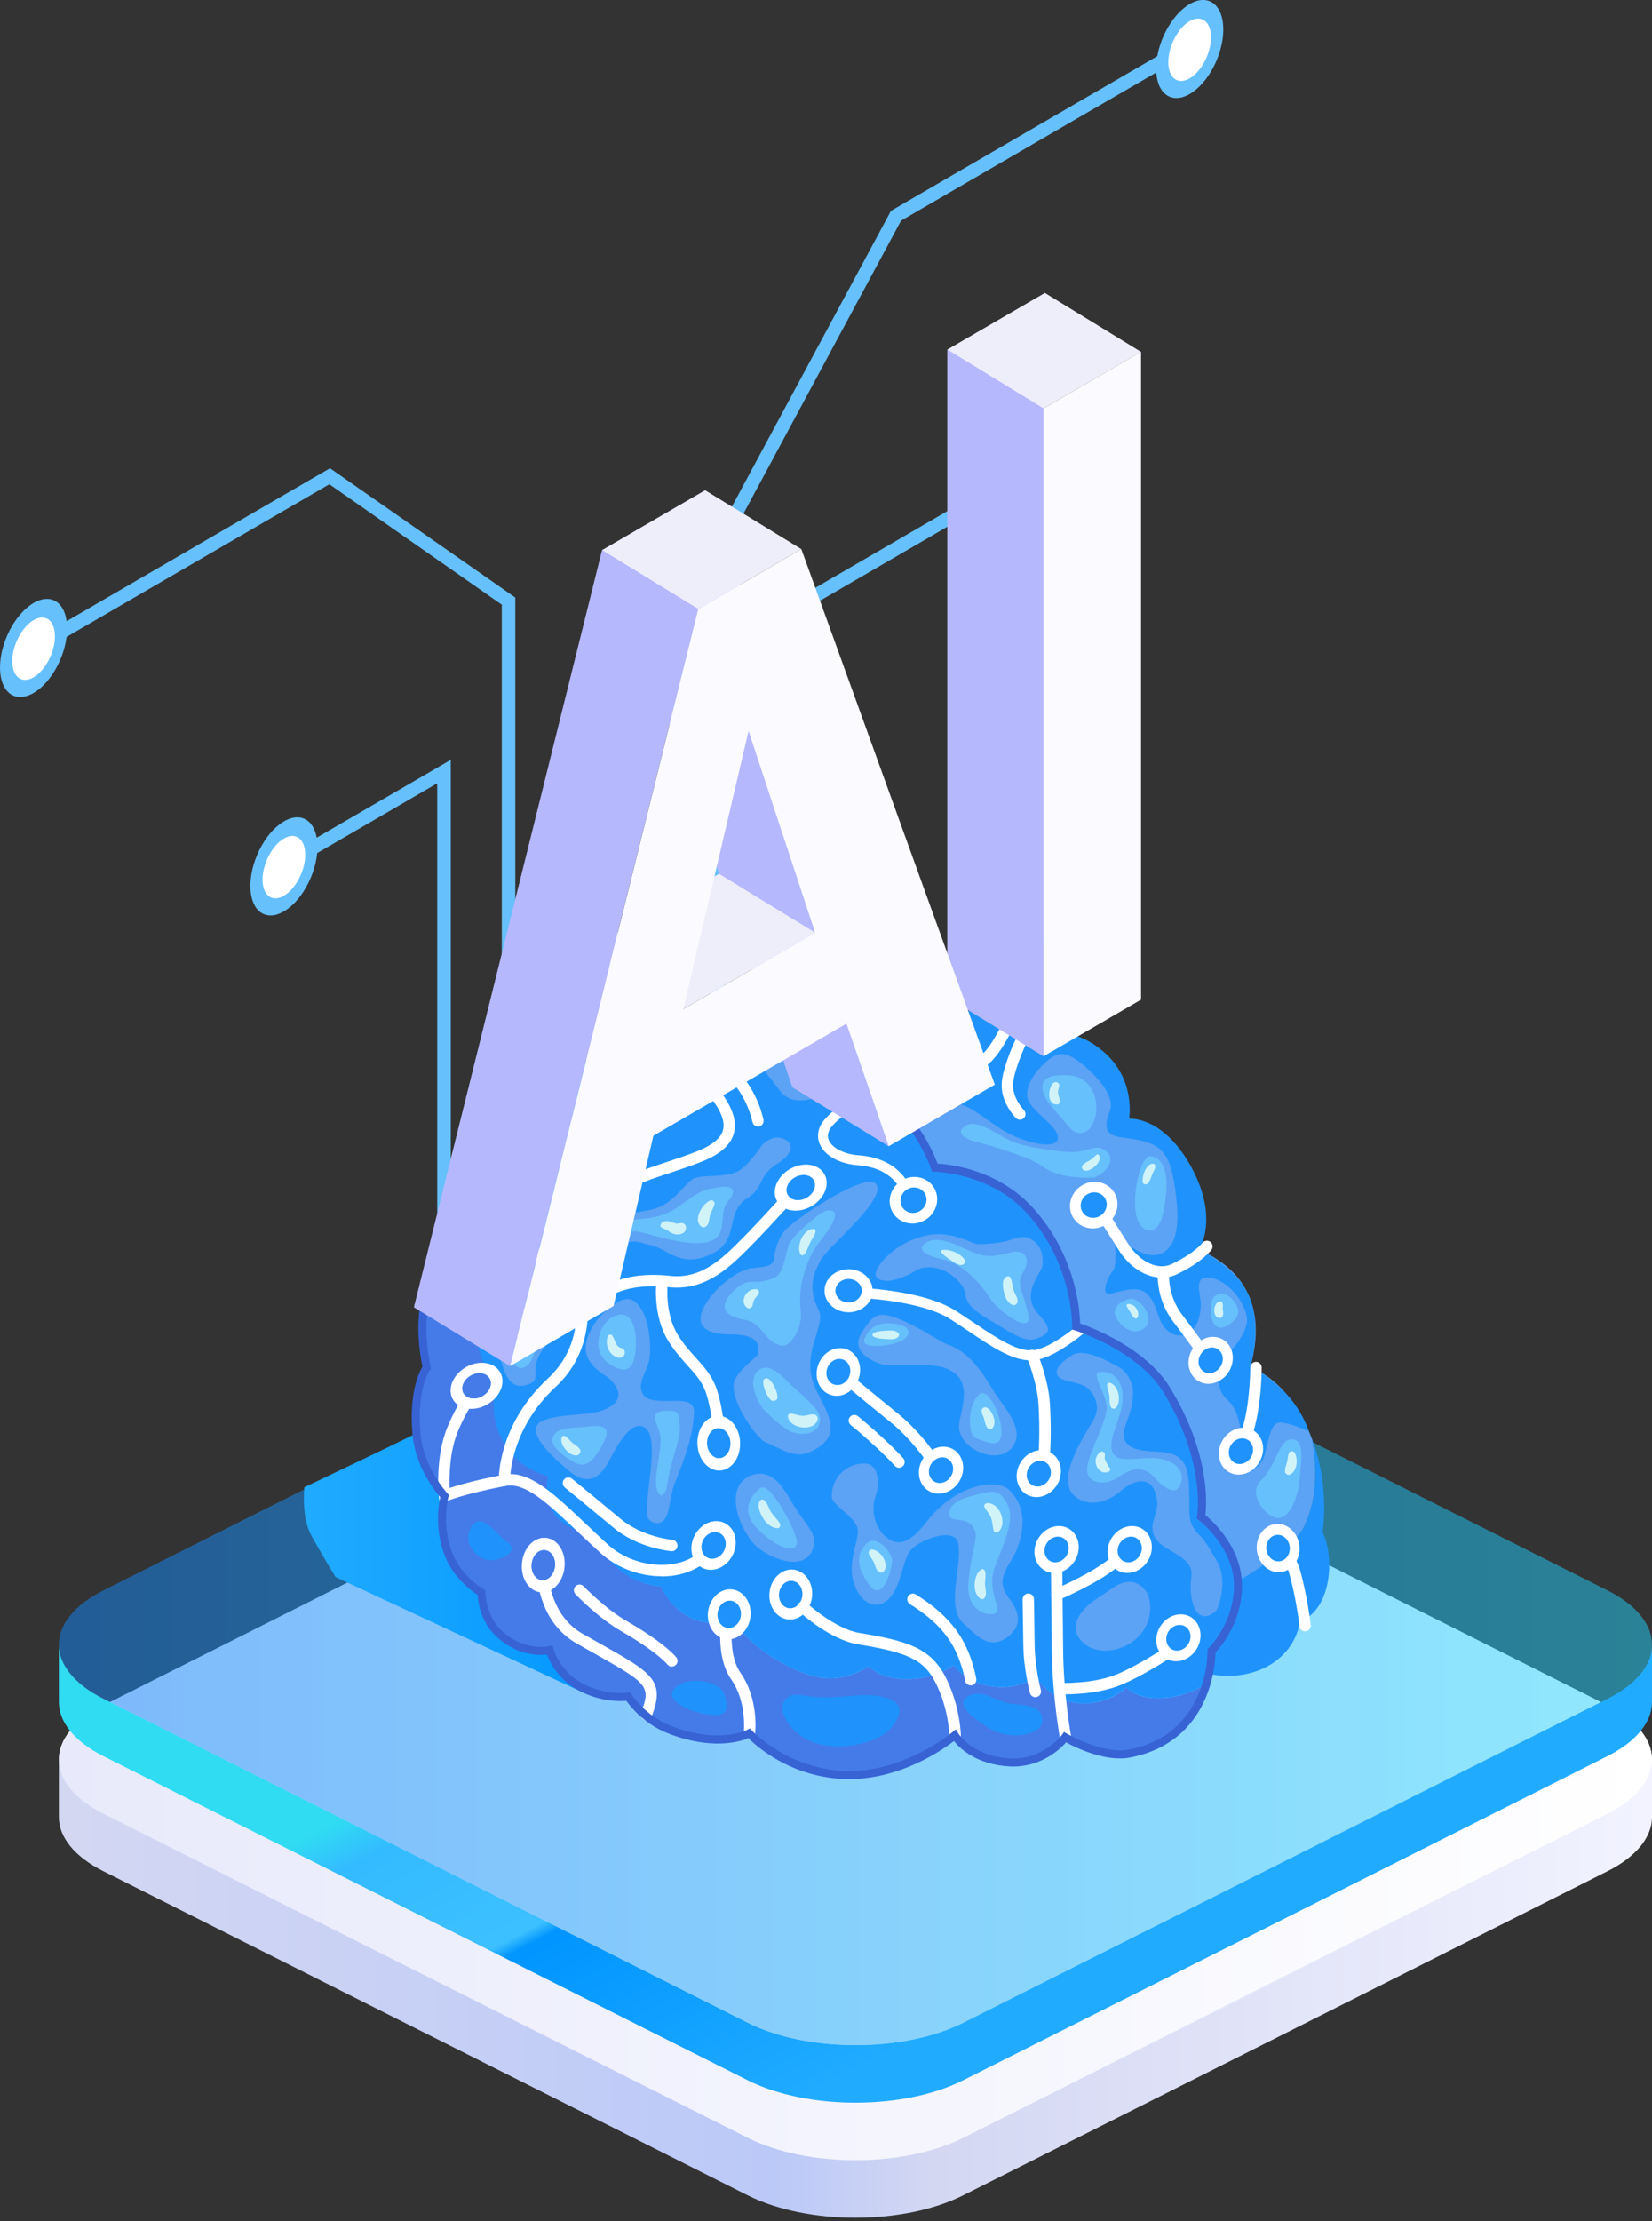 <svg width="128" height="172" viewBox="0 0 128 172" fill="none" xmlns="http://www.w3.org/2000/svg">
<rect x="0" y="0" width="128" height="172" fill="#333333" stroke="none"/>
<path d="M128 136.249C128 134.731 126.848 133.213 124.538 132.049L74.632 106.96C70.017 104.644 62.537 104.644 57.929 106.96L8.023 132.049C5.719 133.207 4.561 134.731 4.561 136.249V140.702C4.561 142.22 5.713 143.744 8.023 144.902L57.929 169.991C62.543 172.307 70.023 172.307 74.632 169.991L124.538 144.902C126.842 143.744 128 142.22 128 140.702V136.249Z" fill="url(#paint0_linear_2101_492)"/>
<path d="M124.544 140.45L74.638 165.538C70.023 167.855 62.543 167.855 57.935 165.538L8.023 140.45C3.409 138.134 3.409 134.371 8.023 132.055L57.929 106.967C62.543 104.65 70.023 104.65 74.632 106.967L124.538 132.055C129.152 134.371 129.152 138.134 124.538 140.45H124.544Z" fill="url(#paint1_linear_2101_492)"/>
<path d="M124.544 131.539L74.638 156.627C70.023 158.944 62.543 158.944 57.935 156.627L8.023 131.539C5.719 130.381 4.561 128.863 4.561 127.339V131.791C4.561 133.309 5.713 134.833 8.023 135.991L57.929 161.08C62.543 163.396 70.023 163.396 74.632 161.08L124.538 135.991C126.842 134.833 128 133.309 128 131.791V127.339C128 128.857 126.848 130.381 124.538 131.539H124.544Z" fill="url(#paint2_linear_2101_492)"/>
<path opacity="0.5" d="M124.544 131.539L74.638 156.627C70.023 158.944 62.544 158.944 57.935 156.627L8.023 131.539C3.409 129.223 3.409 125.46 8.023 123.144L57.929 98.056C62.544 95.739 70.023 95.739 74.632 98.056L124.538 123.144C129.152 125.46 129.152 129.223 124.538 131.539H124.544Z" fill="url(#paint3_linear_2101_492)"/>
<path d="M51.321 101.92L23.58 115.163C23.472 116.579 23.592 117.978 24.177 119.01C25.407 121.194 26.003 122.118 26.003 122.118L45.375 131.149L65.272 110.861L67.552 115.019V113.147L53.876 105.214C52.114 104.194 51.136 104.488 51.321 101.92Z" fill="url(#paint4_linear_2101_492)"/>
<path d="M61.2 97.588H62.245V47.267L86.828 32.997L86.308 32.085L61.2 46.661V97.588Z" fill="#66C0FB"/>
<path d="M33.877 102.916H34.928V58.836L22.099 66.276L22.625 67.189L33.877 60.654V102.916Z" fill="#66C0FB"/>
<path d="M38.88 106.144H39.925V46.27L25.568 36.256L3.236 49.217L3.761 50.129L25.52 37.498L38.88 46.823V106.144Z" fill="#66C0FB"/>
<path d="M55.04 102.064H56.084V42.598L69.814 17.09L91.735 4.368L91.209 3.456L69.032 16.328L55.04 42.328V102.064Z" fill="#66C0FB"/>
<path d="M24.075 67.974C24.939 65.934 24.709 63.883 23.562 63.392C22.416 62.902 20.786 64.158 19.922 66.198C19.059 68.238 19.288 70.29 20.435 70.78C21.582 71.271 23.212 70.014 24.075 67.974Z" fill="#66C0FB"/>
<path d="M20.344 68.107C20.344 69.331 21.085 69.895 21.998 69.361C22.911 68.827 23.651 67.411 23.651 66.186C23.651 64.962 22.911 64.398 21.998 64.932C21.085 65.46 20.344 66.883 20.344 68.107Z" fill="white"/>
<path d="M0 51.683C0 53.609 1.164 54.491 2.603 53.657C4.041 52.823 5.2 50.591 5.2 48.665C5.2 46.739 4.035 45.856 2.603 46.691C1.164 47.525 0 49.763 0 51.683Z" fill="#66C0FB"/>
<path d="M0.949 51.191C0.949 52.415 1.689 52.979 2.603 52.445C3.516 51.917 4.256 50.495 4.256 49.271C4.256 48.047 3.516 47.483 2.603 48.017C1.689 48.545 0.949 49.967 0.949 51.191Z" fill="white"/>
<path d="M82.697 34.809C82.697 36.736 83.861 37.618 85.293 36.784C86.732 35.95 87.896 33.717 87.896 31.791C87.896 29.865 86.732 28.983 85.293 29.817C83.855 30.651 82.697 32.883 82.697 34.809Z" fill="#66C0FB"/>
<path d="M83.646 34.317C83.646 35.541 84.386 36.106 85.299 35.572C86.213 35.044 86.953 33.621 86.953 32.397C86.953 31.173 86.213 30.609 85.299 31.143C84.386 31.671 83.646 33.093 83.646 34.317Z" fill="white"/>
<path d="M89.58 5.304C89.58 7.231 90.744 8.113 92.183 7.279C93.621 6.445 94.785 4.212 94.785 2.286C94.785 0.36 93.621 -0.522 92.183 0.312C90.744 1.146 89.58 3.378 89.58 5.304Z" fill="#66C0FB"/>
<path d="M90.523 4.812C90.523 6.037 91.263 6.601 92.177 6.067C93.09 5.539 93.83 4.116 93.83 2.892C93.83 1.668 93.09 1.104 92.177 1.638C91.263 2.166 90.523 3.588 90.523 4.812Z" fill="white"/>
<path d="M92.959 123.408C94.069 122.598 94.117 123.306 94.272 123.246C96.039 122.514 100.301 119.88 101.071 118.17C102.128 115.823 102.026 113.729 101.674 111.473C100.629 108.641 98.809 106.565 96.863 105.892C97.43 103.894 98.337 99.16 92.911 96.766C93.967 93.705 91.854 87.717 87.484 86.624C87.15 82.73 84.9 80.57 80.924 80.522C79.27 78.002 76.626 77.336 74.035 78.836C72.96 77.642 69.94 75.859 66.824 76.4C62.717 74.935 59.344 75.74 56.031 78.26C52.473 80.972 53.219 85.346 53.577 89.529C53.983 94.323 55.696 98.926 58.156 102.988C63.373 111.617 71.754 117.39 80.189 122.256C83.574 124.206 86.667 126.408 90.135 128.149C90.421 126.36 91.508 124.458 92.947 123.408H92.959Z" fill="#5CA2F5"/>
<path d="M100.725 125.574C103.238 124.578 103.399 120.474 102.48 118.662C102.802 116.015 102.444 113.543 101.68 111.467C102.032 113.723 102.134 115.817 101.077 118.164C100.301 119.874 96.045 122.508 94.278 123.24C94.123 123.306 94.069 122.598 92.965 123.402C91.526 124.452 90.439 126.354 90.153 128.143C90.965 128.551 91.794 128.941 92.654 129.295C95.782 130.561 100.068 129.295 100.731 125.568L100.725 125.574Z" fill="#1F93FB"/>
<path d="M57.248 79.832C57.248 79.832 60.245 77.048 63.182 76.886C66.119 76.724 66.615 76.964 66.567 78.356C66.519 79.748 67.57 80.306 67.994 79.274C68.418 78.242 68.191 76.886 69.928 77.366C71.665 77.846 74.28 78.956 73.88 79.832C73.486 80.708 72.507 80.012 71.438 80.564C70.477 81.062 69.48 82.154 71.659 84.176C72.513 84.968 74.578 85.424 75.42 85.971C76.733 86.823 77.629 87.609 78.876 88.101C80.924 88.905 82.231 88.749 81.933 87.873C81.634 86.997 80.106 86.138 79.682 85.214C79.258 84.29 80.219 83 80.763 82.49C81.61 81.692 82.231 81.188 83.515 82.142C84.798 83.096 86.481 84.818 85.986 86.061C85.115 88.233 86.661 87.975 88.046 88.245C89.789 88.587 90.6 89.145 90.989 91.653C91.377 94.161 91.406 96.207 90.147 96.981C88.887 97.756 87.019 96.177 86.547 95.607C86.07 95.037 86.732 97.732 86.243 98.374C85.753 99.016 85.198 100.414 86.147 100.156C87.096 99.898 88.201 99.58 88.84 100.156C89.83 101.05 89.55 102.388 90.583 103.132C91.609 103.876 93.036 103.132 93.036 101.008C93.036 100.096 92.385 98.68 93.896 98.968C95.406 99.256 96.928 101.422 96.564 102.646C96.2 103.87 95.323 104.578 94.69 105.376C94.057 106.18 94.373 107.813 95.09 108.389C95.8 108.965 96.278 110.345 96.2 112.523C96.122 114.701 97.627 113.759 97.943 112.793C98.26 111.833 98.379 110.141 99.173 110.147C99.967 110.147 101.423 110.855 101.423 110.855C101.423 110.855 100.928 109.241 99.597 107.867C98.021 106.234 96.863 105.898 96.863 105.898C96.863 105.898 97.758 103.03 96.863 100.588C95.967 98.146 92.911 96.772 92.911 96.772C92.911 96.772 94.493 94.353 92.296 90.357C90.105 86.367 87.484 86.63 87.484 86.63C87.484 86.63 88.046 83.546 85.431 81.374C82.816 79.202 80.972 80.33 80.972 80.33C80.972 80.33 80.363 78.98 77.987 78.224C75.611 77.468 74.035 78.848 74.035 78.848C74.035 78.848 73.354 77.534 70.62 76.537C68.716 75.841 66.824 76.412 66.824 76.412C66.824 76.412 62.346 74.269 57.612 76.94C54.371 78.764 53.768 81.152 53.768 81.152L57.236 79.844L57.248 79.832Z" fill="#1F93FB"/>
<path d="M39.489 93.861C39.65 93.999 39.662 94.335 39.489 94.473C37.937 95.715 36.791 97.342 36.623 99.376C36.522 100.624 36.815 101.59 37.328 102.472C37.31 102.496 37.292 102.52 37.274 102.544C36.88 103.228 36.964 104.068 37.173 104.794C37.394 105.562 37.859 106.396 38.474 107.075C38.391 107.351 38.313 107.627 38.283 107.921C38.14 109.229 38.361 110.555 39.023 111.707C39.871 113.177 41.083 113.873 42.468 114.305C42.187 115.373 42.462 116.651 43.124 117.438C43.697 118.116 44.736 118.662 45.691 118.644C46.055 119.34 46.521 120 47.046 120.606C48.252 122.004 49.518 122.676 51.207 122.838C51.649 123.888 52.616 124.848 53.458 125.25C54.55 125.766 55.744 125.766 56.819 125.382C57.816 127.056 59.415 128.191 61.153 129.061C63.475 130.231 65.266 130.273 67.325 129.025C67.94 129.673 68.901 129.931 69.761 129.997C71.116 130.099 72.71 129.781 73.868 128.947C74.805 130.159 76.548 130.789 78.118 130.609C78.906 130.519 79.664 130.249 80.339 129.841C80.721 130.783 82.124 131.599 82.995 131.797C84.428 132.127 86.147 131.689 87.263 130.675C88.278 131.665 90.177 131.617 91.442 131.263C92.129 131.071 92.839 130.771 93.508 130.381C93.669 129.517 93.681 128.629 93.496 127.825C95.501 126.342 96.242 123.252 95.472 120.81C95.048 119.46 94.182 118.296 93.084 117.438C92.803 111.107 89.681 104.008 83.467 103.216C83.097 99.94 82.303 96.43 80.261 94.161C78.709 92.439 74.96 90.381 72.459 90.399C72.119 88.377 70.531 86.312 67.552 85.448C67.021 82.718 62.06 79.13 57.045 81.314C55.105 80.312 52.395 80.312 50.873 81.326C49.022 80.78 46.569 80.996 45.315 82.256C43.554 84.026 42.784 85.958 42.432 88.563C41.053 88.929 39.626 90.009 38.779 90.861C38.558 91.083 38.313 91.359 38.08 91.647C38.271 92.445 38.731 93.207 39.495 93.861H39.489Z" fill="#1F93FB"/>
<path d="M36.265 96.087C33.095 97.756 31.549 102.16 33.072 105.874C31.221 109.067 32.17 113.099 34.45 115.835C33.465 118.314 35.256 122.778 37.31 123.312C36.91 126.174 40.42 128.035 42.605 127.765C43.071 129.901 45.518 131.497 48.7 131.365C50.885 135.223 56.496 134.491 58.066 134.221C59.535 135.925 62.066 136.855 64.048 137.245C69.796 138.368 73.993 134.401 74.005 134.377C76.196 137.101 81.067 137.221 82.553 134.521C85.192 136.879 89.926 135.913 92.147 133.393C92.827 132.619 93.299 131.527 93.514 130.393C92.845 130.777 92.141 131.083 91.448 131.275C90.177 131.629 88.278 131.677 87.269 130.687C86.147 131.707 84.434 132.139 83.001 131.809C82.13 131.611 80.727 130.795 80.345 129.853C79.67 130.261 78.912 130.531 78.124 130.621C76.548 130.795 74.805 130.171 73.874 128.959C72.716 129.787 71.116 130.111 69.767 130.009C68.901 129.943 67.946 129.685 67.331 129.037C65.272 130.285 63.481 130.243 61.158 129.073C59.427 128.203 57.822 127.068 56.825 125.394C55.756 125.778 54.556 125.784 53.464 125.262C52.622 124.86 51.655 123.9 51.213 122.85C49.524 122.688 48.264 122.016 47.052 120.618C46.527 120.012 46.061 119.352 45.697 118.656C44.748 118.674 43.703 118.128 43.13 117.45C42.468 116.663 42.199 115.385 42.474 114.317C41.089 113.885 39.877 113.189 39.029 111.719C38.367 110.573 38.146 109.241 38.289 107.933C38.319 107.639 38.396 107.357 38.48 107.087C37.865 106.414 37.4 105.574 37.179 104.806C36.97 104.08 36.886 103.24 37.28 102.556C37.298 102.526 37.316 102.508 37.334 102.484C36.821 101.596 36.528 100.636 36.629 99.388C36.797 97.354 37.943 95.727 39.495 94.485C39.668 94.347 39.656 94.011 39.495 93.873C38.731 93.225 38.271 92.457 38.08 91.659C37.077 92.889 36.08 94.617 36.265 96.099V96.087Z" fill="#1F93FB"/>
<path d="M36.265 96.087C33.095 97.756 31.549 102.16 33.072 105.874C31.221 109.067 32.17 113.099 34.45 115.835C33.465 118.314 35.256 122.778 37.31 123.312C36.91 126.174 40.42 128.035 42.605 127.765C43.071 129.901 45.518 131.497 48.7 131.365C50.885 135.223 56.496 134.491 58.066 134.221C59.535 135.925 62.066 136.855 64.048 137.245C69.796 138.368 73.993 134.401 74.005 134.377C76.196 137.101 81.067 137.221 82.553 134.521C85.192 136.879 89.926 135.913 92.147 133.393C92.827 132.619 93.299 131.527 93.514 130.393C92.845 130.777 92.141 131.083 91.448 131.275C90.177 131.629 88.278 131.677 87.269 130.687C86.147 131.707 84.434 132.139 83.001 131.809C82.13 131.611 80.727 130.795 80.345 129.853C79.67 130.261 78.912 130.531 78.124 130.621C76.548 130.795 74.805 130.171 73.874 128.959C72.716 129.787 71.116 130.111 69.767 130.009C68.901 129.943 67.946 129.685 67.331 129.037C65.272 130.285 63.481 130.243 61.158 129.073C59.427 128.203 57.822 127.068 56.825 125.394C55.756 125.778 54.556 125.784 53.464 125.262C52.622 124.86 51.655 123.9 51.213 122.85C49.524 122.688 48.264 122.016 47.052 120.618C46.527 120.012 46.061 119.352 45.697 118.656C44.748 118.674 43.703 118.128 43.13 117.45C42.468 116.663 42.199 115.385 42.474 114.317C41.089 113.885 39.877 113.189 39.029 111.719C38.367 110.573 38.146 109.241 38.289 107.933C38.319 107.639 38.396 107.357 38.48 107.087C37.865 106.414 37.4 105.574 37.179 104.806C36.97 104.08 36.886 103.24 37.28 102.556C37.298 102.526 37.316 102.508 37.334 102.484C36.821 101.596 36.528 100.636 36.629 99.388C36.797 97.354 37.943 95.727 39.495 94.485C39.668 94.347 39.656 94.011 39.495 93.873C38.731 93.225 38.271 92.457 38.08 91.659C37.077 92.889 36.08 94.617 36.265 96.099V96.087Z" fill="#447BE9"/>
<path d="M60.603 88.149C60.036 87.969 59.553 88.227 59.141 88.575C58.938 88.749 57.941 90.441 56.968 90.795C55.84 91.209 54.24 90.921 53.649 91.317C53.267 91.575 52.455 92.529 52.192 92.751C51.112 93.651 50.544 93.657 49.237 93.891C48.73 93.981 48.21 94.071 47.721 94.317C45.596 95.379 44.241 97.378 44.885 98.326C46.049 100.042 47.136 98.968 47.554 97.624C48.258 95.379 49.816 96.322 50.282 96.388C51.739 96.597 52.676 98.374 55.284 97.017C57.338 95.949 56.138 93.927 57.887 92.793C59.26 91.905 58.669 91.095 60.245 90.105C61.385 89.391 61.672 88.485 60.609 88.149H60.603Z" fill="#5CA2F5"/>
<path d="M67.838 91.647C66.973 90.753 61.397 94.515 60.776 95.325C60.269 95.991 60.018 96.76 59.988 97.546C59.69 98.35 58.609 97.966 57.624 98.368C56.944 98.644 55.326 99.694 54.514 101.254C54.078 102.094 54.031 103.246 56.281 103.324C57.069 103.348 59.093 103.21 58.729 104.89C58.699 105.022 56.95 106.276 56.854 107.135C56.669 108.755 58.717 111.407 59.26 111.647C60.693 112.277 61.624 112.967 62.806 112.415C66.197 110.843 63.033 108.461 62.806 106.234C62.585 104.044 63.958 102.496 63.421 101.428C62.478 99.556 63.182 98.392 63.588 97.57C64.06 96.621 68.895 92.727 67.844 91.641L67.838 91.647Z" fill="#5CA2F5"/>
<path d="M63.057 108.911C62.496 108.281 61.827 107.729 61.212 107.159C60.609 106.594 59.547 105.316 58.669 106.21C57.959 106.936 58.597 108.359 59.081 109.037C59.29 109.337 60.8 110.705 61.355 110.897C62.102 111.149 63.319 111.119 63.522 110.147C63.624 109.667 63.367 109.253 63.063 108.911H63.057Z" fill="#66C0FB"/>
<path d="M43.99 101.908C43.566 100.912 42.808 100.642 42.092 99.82C41.232 98.824 41.154 98.332 40.295 98.824C39.787 99.118 39.34 99.502 38.719 101.476C38.253 102.952 38.331 103.924 38.987 105.904C39.531 107.543 40.36 107.435 41.083 107.135C42.032 106.75 40.82 105.904 42.3 104.2C42.79 103.636 44.33 102.724 43.984 101.908H43.99Z" fill="#5CA2F5"/>
<path d="M62.49 118.008C61.994 117.33 61.541 116.657 61.117 115.931C60.579 115.001 59.762 113.885 58.526 114.149C57.66 114.335 57.207 114.917 57.051 115.625C56.962 116.051 56.866 117.516 58.251 119.364C59.153 120.564 62.597 122.058 63.057 119.646C63.176 119.016 62.842 118.494 62.484 118.002L62.49 118.008Z" fill="#5CA2F5"/>
<path d="M76.936 107.639C76.07 106.18 75.044 104.638 73.354 104.086C72.924 103.942 71.39 102.868 69.904 102.238C67.988 101.422 67.671 101.794 66.77 103.186C66.101 104.218 66.734 105.1 68.25 105.628C69.223 105.964 72.065 105.34 73.528 106.054C75.683 107.105 74.13 109.679 74.321 110.711C74.423 111.263 74.775 111.713 75.205 112.043C76.16 112.775 77.778 113.087 78.536 111.917C79.425 110.543 77.593 108.749 76.936 107.645V107.639Z" fill="#5CA2F5"/>
<path d="M86.32 122.898C85.813 123.24 85.293 123.57 84.792 123.918C83.67 124.692 82.625 126.114 83.998 127.261C85.204 128.263 87.114 127.807 88.153 126.786C89.037 125.91 89.323 124.68 88.983 123.576C88.869 123.21 87.968 121.8 86.32 122.898Z" fill="#5CA2F5"/>
<path d="M87.657 107.087C87.443 106.462 87.049 106.042 86.553 105.79C86.147 105.58 84.058 104.332 83.097 104.926C81.258 106.06 81.957 106.642 82.255 106.78C82.739 107.009 83.807 107.099 84.207 107.441C85.031 108.149 85.216 109.139 84.703 109.997C83.974 111.221 82.189 113.933 82.93 115.421C83.365 116.297 85.055 116.988 86.87 115.421C87.884 114.545 89.031 114.389 89.442 115.391C90.159 117.15 88.881 117.636 89.442 118.962C89.926 120.114 92.505 120.45 92.314 121.986C92.021 124.32 92.863 125.976 94.236 124.722C94.379 124.59 95.203 122.376 94.272 120.858C93.854 120.18 93.502 119.43 92.976 118.914C92.153 118.116 92.153 117.48 92.153 116.783C92.153 114.671 92.153 113.561 91.388 112.901C90.678 112.283 89.347 112.487 88.35 112.283C86.876 111.983 86.947 111.095 87.228 110.297C87.407 109.799 87.598 109.313 87.693 108.785C87.801 108.227 87.849 107.639 87.663 107.087H87.657Z" fill="#5CA2F5"/>
<path d="M79.7 95.871C79.175 95.679 78.781 95.835 78.273 96.016C77.551 96.279 75.885 96.412 75.551 96.297C75.097 96.141 73.665 95.403 72.184 95.601C69.802 95.913 68.089 97.666 67.862 98.524C67.677 99.208 68.937 99.616 70.943 98.392C71.874 97.822 73.563 98.164 74.548 99.568C75.115 100.372 74.244 100.792 76.668 102.208C78.19 103.096 79.354 103.978 80.243 103.684C81.831 103.156 81.115 102.544 80.351 101.632C79.097 100.126 80.691 98.596 80.769 98.002C80.888 97.138 80.578 96.189 79.7 95.877V95.871Z" fill="#5CA2F5"/>
<path d="M64.639 83.198C64.418 82.91 63.045 82.184 62.591 82.01C61.696 81.662 60.615 81.584 59.923 81.824C59.469 81.98 59.171 82.328 59.278 82.814C59.356 83.156 59.684 83.462 59.887 83.732C60.167 84.104 60.448 84.566 60.824 84.854C61.314 85.232 61.929 85.256 62.52 85.166C63.14 85.07 64.018 84.968 64.49 84.506C64.848 84.158 64.955 83.618 64.633 83.198H64.639Z" fill="#5CA2F5"/>
<path d="M78.148 123.708C76.972 122.196 78.345 121.146 78.769 120.024C79.306 118.614 79.64 116.831 78.208 115.385C77.252 114.419 74.142 114.959 72.029 117.558C71.229 118.542 70.226 119.874 69.038 119.274C67.85 118.674 67.421 117.071 67.832 115.883C68.244 114.695 67.964 113.411 67.14 113.339C65.665 113.201 64.412 114.401 64.442 115.883C64.454 116.597 66.525 117.564 66.471 118.596C66.424 119.628 65.63 121.11 66.185 122.676C66.74 124.242 68.006 124.764 68.955 123.708C69.904 122.652 69.904 120.648 70.698 119.898C71.492 119.148 73.951 118.278 74.232 119.454C74.632 121.152 73.217 124.41 74.644 125.7C75.492 126.462 76.548 127.825 77.975 126.822C79.127 126.012 79.151 125.004 78.142 123.708H78.148Z" fill="#5CA2F5"/>
<path d="M59.965 98.962C58.233 99.646 58.198 98.764 57.01 99.802C55.822 100.84 55.69 101.866 57.708 102.202C59.087 102.43 59.26 103.99 60.574 104.2C61.29 104.314 62.197 102.76 62.048 101.578C61.767 99.43 62.603 97.275 63.54 96.105C64.478 94.935 65.325 93.573 64.06 93.741C63.564 93.807 61.302 95.757 61.111 96.399C60.812 97.401 60.663 98.686 59.971 98.962H59.965Z" fill="#66C0FB"/>
<path d="M55.69 91.935C54.329 92.127 53.959 92.421 52.676 93.369C51.392 94.317 50.001 94.341 49.47 94.407C48.939 94.479 47.816 94.515 46.563 95.601C45.303 96.694 45.852 97.011 46.563 97.017C47.273 97.023 48.103 95.085 49.47 95.379C50.837 95.673 53.464 96.609 54.98 96.135C56.496 95.661 55.625 93.957 56.359 93.099C57.093 92.247 56.932 91.755 55.69 91.929V91.935Z" fill="#66C0FB"/>
<path d="M78.309 96.981C76.662 97.42 76.208 97.258 75.438 96.981C74.668 96.706 73.008 95.673 71.975 96.112C70.949 96.549 71.414 97.186 73.002 97.504C74.59 97.822 76.047 99.46 76.668 100.474C77.282 101.488 79.951 103.456 79.688 101.872C79.425 100.294 78.632 99.466 79.264 98.524C79.897 97.582 79.491 96.669 78.315 96.981H78.309Z" fill="#66C0FB"/>
<path d="M75.933 115.667C74.626 115.985 73.635 116.297 73.557 117.15C73.474 118.122 75.026 117.15 75.557 118.596C75.766 119.154 75.151 120.63 75.026 122.676C74.9 124.722 76.5 125.214 77.127 124.926C77.754 124.638 76.345 123.21 77.127 121.218C77.909 119.226 78.632 117.636 78.07 116.507C77.509 115.379 77.02 115.397 75.933 115.667Z" fill="#66C0FB"/>
<path d="M85.198 106.24C84.488 106.318 85.658 107.807 85.747 108.905C85.831 110.003 84.291 112.523 84.231 113.729C84.171 114.935 85.676 115.067 86.625 114.401C87.574 113.741 88.523 113.393 89.436 114.401C90.35 115.409 91.287 115.907 91.538 114.671C91.788 113.435 90.344 112.949 89.436 112.901C88.529 112.859 86.917 113.165 86.47 112.787C85.52 111.983 86.708 110.327 86.947 108.731C87.186 107.129 86.386 106.108 85.204 106.24H85.198Z" fill="#66C0FB"/>
<path d="M67.224 119.454C66.4 120.174 66.257 121.182 67.301 122.676C68.352 124.164 69.044 121.728 69.122 120.954C69.2 120.18 67.898 118.86 67.224 119.454Z" fill="#66C0FB"/>
<path d="M58.944 115.211C57.857 116.015 57.439 117.3 58.944 118.638C60.448 119.976 61.743 120.336 61.743 119.376C61.743 118.632 59.666 114.683 58.944 115.217V115.211Z" fill="#66C0FB"/>
<path d="M69.128 102.478C67.815 102.37 67.301 102.952 66.985 103.678C66.668 104.404 68.412 104.32 69.516 103.966C70.626 103.612 70.871 102.622 69.122 102.478H69.128Z" fill="#66C0FB"/>
<path d="M75.915 107.939C74.877 108.773 75.032 111.185 75.563 111.359C76.453 111.647 77.527 112.247 77.599 110.987C77.67 109.727 76.572 107.411 75.915 107.939Z" fill="#66C0FB"/>
<path d="M52.335 108.467C51.35 108.485 50.163 108.581 49.798 107.939C49.357 107.159 50.043 106.312 50.276 105.448C50.509 104.584 50.407 101.416 49.004 100.672C48.067 100.174 46.324 101.932 45.882 102.79C45.363 103.798 44.736 105.16 46.885 106.51C47.53 106.912 49.004 108.449 46.551 109.253C45.417 109.625 43.148 109.469 41.96 110.057C40.772 110.645 42.235 112.271 43.309 113.219C44.229 114.035 45.799 115.793 47.214 113.081C47.852 111.851 48.825 110.123 49.798 110.465C51.297 110.987 49.906 115.673 50.169 117.42C50.228 117.816 51.028 118.29 51.535 117.6C51.9 117.101 51.941 115.631 52.282 114.839C52.473 114.383 53.535 111.893 53.708 110.147C53.804 109.145 54.025 108.443 52.335 108.473V108.467Z" fill="#5CA2F5"/>
<path d="M47.715 101.866C46.414 102.31 45.805 104.512 47.005 105.442C47.995 106.216 48.909 106.408 49.172 105.1C49.434 103.786 49.303 101.326 47.715 101.866Z" fill="#66C0FB"/>
<path d="M45.524 110.459C44.211 110.615 43.154 110.471 42.832 111.293C42.575 111.947 43.65 112.733 44.235 113.081C44.718 113.369 45.447 113.891 46.354 112.421C47.267 110.951 47.428 110.231 45.524 110.459Z" fill="#66C0FB"/>
<path d="M51.649 109.247C50.533 109.247 50.646 109.751 51.016 110.645C51.386 111.539 51.07 112.295 50.861 114.143C50.646 115.991 51.518 116.369 51.727 114.833C51.995 112.859 52.765 111.557 52.67 110.417C52.574 109.277 52.532 109.241 51.649 109.247Z" fill="#66C0FB"/>
<path d="M40.51 100.126C40.056 100.264 39.399 101.812 39.346 102.958C39.292 104.104 39.59 106.234 40.557 105.904C41.525 105.574 41.345 104.038 42.056 103.186C42.981 102.07 41.889 101.884 41.507 101.266C41.166 100.714 41.148 99.934 40.504 100.132L40.51 100.126Z" fill="#66C0FB"/>
<path d="M52.682 84.512C51.774 83.648 51.339 83.162 49.279 82.94C47.219 82.718 45.93 84.272 44.885 85.568C43.841 86.865 43.883 88.587 42.754 89.211C41.626 89.835 41.136 90.573 40.623 91.515C40.11 92.457 41.339 93.081 42.432 91.935C43.524 90.789 43.644 88.509 44.903 88.803C46.163 89.091 46.658 90.549 48.521 90.351C50.383 90.153 50.598 89.157 49.751 87.957C48.909 86.757 49.237 85.466 50.76 86.061C52.282 86.654 53.917 85.694 52.682 84.518V84.512Z" fill="#5CA2F5"/>
<path d="M48.521 84.008C46.688 84.104 46.199 85.082 45.315 86.222C44.873 86.793 44.569 87.909 45.1 88.089C45.638 88.275 46.891 89.139 47.542 87.693C47.995 86.684 49.279 85.28 49.858 84.95C50.437 84.62 49.906 83.936 48.521 84.008Z" fill="#66C0FB"/>
<path d="M55.04 92.955C54.419 93.183 53.649 94.503 54.353 94.989C54.437 95.049 54.586 95.049 54.675 94.989C54.968 94.773 54.92 94.521 54.992 94.191C55.069 93.861 55.255 93.591 55.362 93.273C55.422 93.093 55.225 92.883 55.046 92.955H55.04Z" fill="#D0F3F8"/>
<path d="M52.825 94.707C52.67 94.707 52.544 94.773 52.389 94.743C52.204 94.707 52.031 94.605 51.846 94.569C51.577 94.515 51.237 94.563 51.177 94.875C51.165 94.941 51.183 95.007 51.243 95.037C51.416 95.145 51.613 95.205 51.786 95.319C51.959 95.439 52.109 95.535 52.324 95.577C52.694 95.649 53.183 95.487 53.153 95.037C53.141 94.863 53.01 94.701 52.825 94.707Z" fill="#D0F3F8"/>
<path d="M58.597 99.826C57.869 99.73 57.236 100.774 57.887 101.266C58.03 101.374 58.269 101.266 58.305 101.098C58.353 100.876 58.383 100.684 58.532 100.498C58.645 100.36 58.747 100.27 58.806 100.096C58.86 99.952 58.729 99.844 58.603 99.826H58.597Z" fill="#D0F3F8"/>
<path d="M63.015 95.151C62.227 95.229 61.69 96.436 62.018 97.114C62.084 97.252 62.263 97.216 62.334 97.114C62.543 96.838 62.627 96.525 62.77 96.219C62.902 95.938 63.128 95.691 63.188 95.379C63.206 95.277 63.14 95.133 63.015 95.151Z" fill="#D0F3F8"/>
<path d="M74.733 97.54C74.435 97.035 73.551 96.706 72.99 96.796C72.924 96.808 72.889 96.903 72.924 96.951C73.104 97.192 73.301 97.329 73.545 97.486C73.82 97.66 74.083 97.912 74.411 97.954C74.644 97.99 74.871 97.768 74.733 97.534V97.54Z" fill="#D0F3F8"/>
<path d="M78.673 100.228C78.554 99.994 78.488 99.76 78.441 99.508C78.405 99.334 78.369 98.722 78.034 98.836C77.629 98.974 77.688 99.562 77.754 99.904C77.838 100.354 78.011 100.882 78.47 101.05C78.655 101.116 78.846 100.942 78.846 100.762C78.846 100.552 78.769 100.408 78.679 100.228H78.673Z" fill="#D0F3F8"/>
<path d="M76.799 109.337C76.679 109.139 76.405 108.833 76.154 109.037C75.915 109.229 76.166 109.595 76.226 109.793C76.315 110.063 76.315 110.291 76.482 110.531C76.596 110.687 76.835 110.717 76.942 110.531C77.169 110.135 77.02 109.715 76.799 109.343V109.337Z" fill="#D0F3F8"/>
<path d="M47.518 84.932C46.885 84.932 45.93 85.713 46.175 86.427C46.24 86.624 46.479 86.703 46.64 86.552C46.837 86.355 46.885 86.067 47.046 85.844C47.214 85.616 47.434 85.436 47.643 85.25C47.763 85.142 47.667 84.938 47.518 84.938V84.932Z" fill="#D0F3F8"/>
<path d="M69.594 103.21C69.331 102.976 69.02 103.03 68.68 103.042C68.34 103.06 68 103.072 67.689 103.222C67.582 103.276 67.582 103.456 67.689 103.51C68 103.66 68.34 103.672 68.68 103.69C69.014 103.708 69.325 103.756 69.594 103.522C69.677 103.444 69.677 103.288 69.594 103.21Z" fill="#D0F3F8"/>
<path d="M63.123 109.535C62.788 109.457 62.496 109.655 62.161 109.631C61.845 109.607 61.564 109.469 61.236 109.463C61.141 109.463 61.039 109.553 61.045 109.655C61.129 110.633 63.075 110.903 63.349 109.937C63.397 109.775 63.296 109.577 63.123 109.535Z" fill="#D0F3F8"/>
<path d="M59.565 106.793C59.398 106.655 59.141 106.739 59.135 106.973C59.123 107.417 59.398 108.083 59.708 108.395C59.887 108.581 60.263 108.449 60.245 108.173C60.215 107.723 59.917 107.081 59.571 106.793H59.565Z" fill="#D0F3F8"/>
<path d="M48.133 104.386C47.691 104.278 47.673 103.774 47.458 103.444C47.357 103.288 47.148 103.324 47.088 103.492C46.849 104.152 47.219 104.992 47.93 105.136C48.413 105.238 48.622 104.506 48.139 104.386H48.133Z" fill="#D0F3F8"/>
<path d="M40.826 101.536C40.856 101.392 40.73 101.218 40.569 101.278C40.169 101.428 39.949 101.86 39.847 102.256C39.764 102.592 39.698 103.264 40.062 103.48C40.444 103.708 40.533 103.234 40.528 102.97C40.528 102.73 40.516 102.502 40.569 102.268C40.629 102.016 40.778 101.794 40.832 101.542L40.826 101.536Z" fill="#D0F3F8"/>
<path d="M44.933 112.223C44.784 111.983 44.539 111.887 44.33 111.707C44.145 111.545 44.008 111.311 43.775 111.203C43.674 111.155 43.548 111.191 43.512 111.311C43.345 111.875 44.091 112.727 44.653 112.703C44.885 112.691 45.065 112.433 44.927 112.217L44.933 112.223Z" fill="#D0F3F8"/>
<path d="M60.43 117.978C60.245 117.654 59.959 117.408 59.75 117.102C59.559 116.82 59.487 116.405 59.224 116.177C59.117 116.081 58.956 116.093 58.878 116.219C58.639 116.609 58.896 117.186 59.111 117.54C59.362 117.948 59.726 118.296 60.221 118.338C60.412 118.356 60.514 118.122 60.43 117.972V117.978Z" fill="#D0F3F8"/>
<path d="M76.482 116.393C76.309 116.405 76.208 116.573 76.291 116.729C76.447 117.024 76.691 117.234 76.799 117.558C76.9 117.858 76.906 118.194 76.984 118.5C77.026 118.68 77.246 118.716 77.372 118.602C78.07 117.966 77.461 116.339 76.482 116.393Z" fill="#D0F3F8"/>
<path d="M76.321 122.724C76.303 122.376 76.423 121.992 76.315 121.656C76.279 121.536 76.136 121.464 76.023 121.536C75.396 121.926 75.3 123.522 76.041 123.822C76.13 123.858 76.25 123.798 76.297 123.72C76.488 123.396 76.345 123.078 76.327 122.724H76.321Z" fill="#D0F3F8"/>
<path d="M67.558 119.982C67.409 119.97 67.259 120.156 67.313 120.3C67.409 120.54 67.588 120.732 67.701 120.966C67.815 121.212 67.844 121.47 68.029 121.68C68.167 121.83 68.429 121.788 68.525 121.614C68.871 121.002 68.209 120.036 67.558 119.982Z" fill="#D0F3F8"/>
<path d="M85.998 107.075C85.885 107.045 85.789 107.129 85.783 107.243C85.765 107.519 85.92 107.783 85.956 108.059C85.992 108.335 85.938 108.623 86.04 108.893C86.105 109.067 86.326 109.163 86.47 109.007C86.917 108.527 86.672 107.267 86.004 107.081L85.998 107.075Z" fill="#D0F3F8"/>
<path d="M85.992 113.675C85.944 113.615 85.897 113.561 85.849 113.501C85.747 113.237 85.526 113.027 85.61 112.703C85.658 112.517 85.437 112.307 85.264 112.433C84.894 112.709 84.786 113.123 84.983 113.561C85.168 113.963 85.58 114.131 85.926 113.945C86.01 113.897 86.058 113.765 85.998 113.681L85.992 113.675Z" fill="#D0F3F8"/>
<path d="M61.839 82.448C61.648 82.454 61.541 82.652 61.624 82.82C61.767 83.114 62.042 83.336 62.227 83.612C62.406 83.87 62.532 84.2 62.866 84.272C63.003 84.302 63.134 84.254 63.212 84.128C63.648 83.438 62.49 82.424 61.839 82.454V82.448Z" fill="#D0F3F8"/>
<path d="M80.924 84.848C81.133 85.358 81.933 86.21 82.924 87.363C83.485 88.011 84.565 87.903 84.882 86.415C85.198 84.926 84.428 83.402 82.924 83.27C81.419 83.144 80.345 83.45 80.924 84.848Z" fill="#66C0FB"/>
<path d="M70.393 78.398C69.426 78.428 69.492 78.398 68.638 80.072C67.779 81.746 67.946 82.106 69.128 81.368C70.31 80.63 70.393 79.754 71.975 79.592C72.751 79.514 71.152 78.374 70.393 78.398Z" fill="#66C0FB"/>
<path d="M82.924 89.211C81.951 89.163 79.419 88.863 78.273 88.323C77.127 87.783 75.683 86.6 74.781 87.195C73.88 87.789 74.948 88.287 75.957 88.515C76.966 88.743 80.004 89.715 80.769 90.309C81.939 91.221 83.837 91.191 84.547 91.203C85.258 91.221 86.601 89.985 85.783 89.205C84.965 88.419 84.273 89.271 82.924 89.205V89.211Z" fill="#66C0FB"/>
<path d="M89.204 89.529C88.428 89.379 87.759 92.175 87.986 93.843C88.207 95.511 89.711 95.997 90.147 93.843C90.583 91.689 90.511 89.781 89.204 89.529Z" fill="#66C0FB"/>
<path d="M87.532 100.576C86.505 100.864 85.932 101.512 86.78 102.46C87.628 103.408 88.439 103.078 88.708 102.802C89.562 101.932 88.201 100.39 87.532 100.576Z" fill="#66C0FB"/>
<path d="M69.659 82.94C69.002 81.914 67.582 83.654 68.668 84.008C69.755 84.362 72.244 86.733 72.369 85.796C72.483 84.926 70.393 84.092 69.659 82.94Z" fill="#66C0FB"/>
<path d="M94.696 100.15C93.866 100.186 93.657 100.99 93.902 102.112C94.146 103.234 95.155 102.838 95.776 102.052C96.397 101.266 95.149 100.126 94.696 100.15Z" fill="#66C0FB"/>
<path d="M99.925 111.467C99.137 111.551 98.737 113.687 97.71 114.623C96.683 115.559 97.871 117.252 98.821 117.522C99.77 117.792 100.564 116.243 100.719 114.389C100.88 112.535 101.035 111.347 99.925 111.467Z" fill="#66C0FB"/>
<path d="M87.329 101.002C87.299 101.014 87.281 101.044 87.287 101.074C87.335 101.29 87.484 101.44 87.586 101.626C87.711 101.854 87.735 101.944 87.95 102.088C88.01 102.124 88.087 102.1 88.123 102.04C88.398 101.59 87.849 100.834 87.329 100.996V101.002Z" fill="#D0F3F8"/>
<path d="M85.168 89.481C85.138 89.409 85.061 89.361 84.989 89.409C84.792 89.541 84.649 89.727 84.446 89.847C84.231 89.979 84.022 90.039 83.867 90.249C83.736 90.429 83.915 90.651 84.1 90.657C84.577 90.675 85.383 90.009 85.168 89.475V89.481Z" fill="#D0F3F8"/>
<path d="M89.49 90.207C89.472 90.153 89.43 90.123 89.377 90.117C88.81 90.051 88.463 91.101 88.541 91.539C88.583 91.767 88.875 91.749 88.983 91.599C89.156 91.353 89.216 91.047 89.341 90.783C89.436 90.585 89.556 90.429 89.49 90.207Z" fill="#D0F3F8"/>
<path d="M94.743 101.29C94.743 101.11 94.779 101.02 94.702 100.852C94.666 100.78 94.576 100.756 94.505 100.774C94.003 100.864 93.902 101.962 94.451 102.058C94.648 102.094 94.737 101.956 94.773 101.776C94.803 101.608 94.737 101.458 94.737 101.29H94.743Z" fill="#D0F3F8"/>
<path d="M100.313 112.493C100.206 112.301 99.907 112.343 99.847 112.553C99.782 112.787 99.77 113.027 99.71 113.261C99.644 113.495 99.555 113.675 99.561 113.921C99.567 114.131 99.8 114.281 99.991 114.167C100.51 113.849 100.594 112.991 100.313 112.487V112.493Z" fill="#D0F3F8"/>
<path d="M82.01 84.812C81.939 84.566 82.004 84.362 82.064 84.122C82.136 83.846 81.813 83.69 81.616 83.858C81.18 84.23 81.115 85.568 81.909 85.52C81.992 85.52 82.1 85.46 82.112 85.364C82.148 85.148 82.076 85.016 82.016 84.812H82.01Z" fill="#D0F3F8"/>
<path d="M70.161 78.89C69.671 78.806 68.991 79.202 69.02 79.748C69.032 79.928 69.241 80.096 69.409 79.97C69.57 79.856 69.647 79.706 69.773 79.556C69.904 79.4 70.077 79.286 70.232 79.154C70.322 79.076 70.28 78.902 70.161 78.884V78.89Z" fill="#D0F3F8"/>
<path d="M67.612 131.275C66.424 131.149 64.245 131.665 62.197 131.275C60.15 130.885 60.078 133.129 62.197 134.509C64.316 135.889 68.012 135.061 69.014 133.831C70.017 132.601 70.167 131.545 67.612 131.275Z" fill="#1F93FB"/>
<path d="M75.145 131.275C73.927 131.851 75.068 132.829 76.662 133.831C78.255 134.827 80.84 134.371 80.763 133.171C80.685 131.965 79.342 132.079 78.267 131.917C77.199 131.755 76.148 130.801 75.139 131.281L75.145 131.275Z" fill="#1F93FB"/>
<path d="M52.162 130.867C51.655 131.599 53.105 132.505 54.879 132.763C56.651 133.021 56.353 132.025 56.144 131.233C55.846 130.087 52.98 129.685 52.162 130.867Z" fill="#1F93FB"/>
<path d="M36.606 118.116C35.788 119.19 36.653 120.486 37.608 120.756C38.558 121.026 40.343 120.21 39.346 119.454C38.349 118.698 37.346 117.144 36.611 118.116H36.606Z" fill="#1F93FB"/>
<path d="M46.64 93.279L46.079 92.601C47.578 91.335 49.649 90.651 51.649 89.985C52.479 89.709 53.332 89.427 54.108 89.109C55.213 88.659 55.858 88.125 56.019 87.513C56.192 86.853 55.869 86.007 55.022 84.926C53.356 82.79 49.936 81.218 49.9 81.2L50.264 80.396C50.413 80.462 53.911 82.076 55.714 84.38C56.741 85.695 57.117 86.799 56.866 87.741C56.628 88.647 55.828 89.361 54.437 89.925C53.631 90.249 52.765 90.537 51.923 90.819C50.001 91.455 48.013 92.115 46.64 93.273V93.279Z" fill="white"/>
<path d="M51.267 122.058C49.601 122.058 47.834 121.446 46.509 120.24C45.888 119.676 45.303 119.124 44.754 118.602C42.396 116.369 40.701 114.761 39.16 115.061C35.859 115.703 34.63 116.231 34.618 116.237L34.069 116.477L34.003 115.877C33.991 115.751 33.698 112.823 34.677 110.483C35.65 108.149 36.582 107.303 36.617 107.267L37.203 107.927C37.203 107.927 36.373 108.707 35.483 110.825C34.833 112.373 34.803 114.281 34.839 115.217C35.507 114.995 36.809 114.617 38.987 114.197C40.963 113.807 42.802 115.553 45.351 117.966C45.894 118.482 46.473 119.028 47.088 119.592C49.207 121.518 52.753 121.722 54.389 120.012L55.022 120.624C54.096 121.59 52.718 122.07 51.255 122.07L51.267 122.058Z" fill="white"/>
<path d="M39.083 115.067C38.844 115.067 38.653 114.875 38.647 114.641C38.647 114.467 38.569 110.345 42.456 106.739C44.396 104.938 44.581 102.898 44.664 102.028C44.778 100.798 43.817 99.862 43.053 99.106C42.915 98.968 42.784 98.842 42.671 98.722C42.336 98.374 42.02 98.098 41.715 97.834C40.79 97.03 39.99 96.334 39.364 94.203C38.593 91.593 39.537 89.715 39.578 89.637C39.692 89.421 39.955 89.337 40.169 89.451C40.384 89.565 40.468 89.829 40.36 90.045C40.355 90.063 39.543 91.701 40.205 93.957C40.76 95.841 41.405 96.4 42.289 97.174C42.593 97.438 42.939 97.738 43.297 98.116C43.405 98.23 43.53 98.35 43.662 98.482C44.515 99.322 45.685 100.468 45.536 102.106C45.453 103 45.238 105.364 43.053 107.393C39.453 110.729 39.525 114.581 39.525 114.617C39.531 114.863 39.34 115.061 39.101 115.073H39.089L39.083 115.067Z" fill="white"/>
<path d="M45.07 101.86C44.957 101.86 44.844 101.818 44.754 101.728C44.587 101.554 44.587 101.272 44.76 101.104C46.085 99.808 48.103 98.374 51.923 98.794C54.365 99.064 56.019 97.402 57.475 95.937L57.541 95.871C59.003 94.401 61.839 91.251 61.869 91.221C62.03 91.041 62.311 91.029 62.49 91.191C62.669 91.353 62.681 91.635 62.52 91.815C62.49 91.845 59.642 95.007 58.162 96.496L58.096 96.561C56.58 98.086 54.681 99.982 51.828 99.67C48.383 99.286 46.635 100.504 45.369 101.734C45.285 101.818 45.172 101.86 45.065 101.86H45.07Z" fill="white"/>
<path d="M58.729 87.231C58.532 87.231 58.353 87.093 58.305 86.889C57.451 83.282 54.592 82.106 54.562 82.094C54.335 82.004 54.228 81.746 54.317 81.524C54.407 81.296 54.664 81.188 54.884 81.278C55.022 81.332 58.198 82.646 59.153 86.691C59.206 86.925 59.063 87.165 58.83 87.225C58.794 87.231 58.765 87.237 58.729 87.237V87.231Z" fill="white"/>
<path d="M55.69 111.623H55.684C55.44 111.623 55.249 111.419 55.255 111.173C55.255 111.161 55.267 109.781 54.765 108.059C54.478 107.075 53.953 106.492 53.285 105.754C52.825 105.244 52.3 104.662 51.798 103.864C50.539 101.866 50.855 99.28 50.867 99.172C50.897 98.932 51.124 98.758 51.356 98.794C51.595 98.824 51.768 99.046 51.739 99.286C51.739 99.31 51.452 101.668 52.538 103.396C52.998 104.128 53.476 104.656 53.935 105.166C54.622 105.922 55.267 106.636 55.607 107.813C56.15 109.673 56.132 111.131 56.132 111.191C56.132 111.431 55.935 111.623 55.69 111.623Z" fill="white"/>
<path d="M37.143 99.634L36.271 99.556C36.289 99.382 36.701 95.229 39.781 94.137L40.074 94.971C37.519 95.877 37.149 99.604 37.143 99.64V99.634Z" fill="white"/>
<path d="M52.061 120.114C52.061 120.114 52.037 120.114 52.025 120.114C51.918 120.108 49.434 119.88 47.536 118.296C45.721 116.783 43.763 115.181 43.763 115.181C43.572 115.025 43.548 114.749 43.697 114.563C43.853 114.377 44.127 114.347 44.312 114.497C44.312 114.497 46.276 116.105 48.091 117.618C49.775 119.022 52.067 119.232 52.091 119.238C52.33 119.256 52.508 119.472 52.491 119.718C52.473 119.946 52.282 120.12 52.055 120.12L52.061 120.114Z" fill="white"/>
<path d="M70.393 92.937C70.232 92.937 70.083 92.835 70.029 92.679C69.534 91.227 68.28 90.357 66.495 90.231C65.015 90.123 63.869 89.481 63.499 88.551C63.242 87.903 63.409 87.219 63.964 86.606C65.248 85.202 67.14 84.56 67.23 84.53C67.295 84.656 67.456 85.034 67.51 85.25C67.492 85.256 65.677 85.874 64.525 87.135C64.173 87.525 64.066 87.903 64.209 88.269C64.46 88.899 65.397 89.379 66.549 89.463C69.397 89.673 70.405 91.413 70.752 92.433C70.823 92.637 70.716 92.853 70.513 92.925C70.471 92.937 70.429 92.943 70.388 92.943L70.393 92.937Z" fill="white"/>
<path d="M50.085 133.201C50.031 133.201 49.977 133.189 49.924 133.171C49.697 133.081 49.589 132.829 49.673 132.601C50.461 130.573 50.174 130.351 46.127 128.077C45.685 127.831 45.208 127.561 44.682 127.261C41.835 125.634 41.656 122.358 41.65 122.22C41.638 121.98 41.829 121.77 42.068 121.758C42.318 121.74 42.515 121.938 42.527 122.178C42.527 122.208 42.694 125.106 45.112 126.492C45.632 126.786 46.109 127.056 46.551 127.303C50.509 129.529 51.577 130.129 50.485 132.925C50.419 133.099 50.252 133.207 50.079 133.207L50.085 133.201Z" fill="white"/>
<path d="M52.061 129.061C51.941 129.061 51.816 129.013 51.733 128.911C51.142 128.233 49.816 127.273 48.193 126.342C46.348 125.286 44.658 123.522 44.587 123.444C44.42 123.27 44.426 122.988 44.599 122.82C44.772 122.652 45.053 122.658 45.22 122.832C45.238 122.85 46.897 124.584 48.628 125.568C50.353 126.558 51.727 127.561 52.389 128.317C52.55 128.503 52.532 128.779 52.347 128.941C52.264 129.013 52.162 129.049 52.055 129.049L52.061 129.061Z" fill="white"/>
<path d="M58.066 134.659C58.066 134.659 58.03 134.659 58.013 134.659C57.774 134.629 57.601 134.407 57.63 134.167C57.63 134.143 57.899 131.815 56.651 130.033C55.189 127.945 56.042 124.266 56.078 124.11C56.132 123.876 56.365 123.726 56.61 123.78C56.843 123.834 56.992 124.074 56.938 124.314C56.932 124.35 56.144 127.765 57.374 129.529C58.818 131.593 58.52 134.173 58.502 134.281C58.472 134.503 58.287 134.665 58.066 134.665V134.659Z" fill="white"/>
<path d="M79.843 105.34C78.405 105.34 76.823 104.278 75.026 103.066C74.578 102.766 74.118 102.454 73.641 102.154C71.235 100.612 66.239 100.486 66.185 100.48C65.976 100.48 65.803 100.3 65.809 100.084C65.809 99.874 65.97 99.718 66.203 99.706C66.418 99.706 71.468 99.844 74.053 101.5C74.53 101.806 74.996 102.118 75.45 102.424C77.312 103.672 78.918 104.752 80.178 104.542C81.186 104.368 82.542 103.402 83.419 102.7C83.646 102.886 83.747 103.03 83.927 103.282C82.989 104.038 81.497 105.106 80.309 105.304C80.16 105.328 80.004 105.34 79.849 105.34H79.843Z" fill="white"/>
<path d="M80.912 113.063C80.912 113.063 80.894 113.063 80.882 113.063C80.643 113.045 80.458 112.835 80.476 112.595C80.476 112.577 80.596 110.795 80.464 108.719C80.351 106.991 79.575 105.148 79.569 105.13C79.473 104.908 79.575 104.644 79.802 104.554C80.022 104.458 80.285 104.56 80.381 104.788C80.416 104.866 81.222 106.787 81.348 108.665C81.485 110.801 81.365 112.583 81.36 112.661C81.342 112.895 81.151 113.069 80.924 113.069L80.912 113.063Z" fill="white"/>
<path d="M72.483 113.849C72.34 113.849 72.196 113.777 72.113 113.645C72.101 113.627 70.823 111.599 69.026 110.147C67.146 108.629 64.68 106.577 64.68 106.577L65.242 105.898C65.242 105.898 67.695 107.945 69.576 109.463C71.492 111.011 72.805 113.087 72.859 113.177C72.99 113.381 72.925 113.657 72.722 113.783C72.65 113.831 72.566 113.849 72.489 113.849H72.483Z" fill="white"/>
<path d="M38.767 106.282C39.208 107.087 38.743 108.197 37.728 108.767C36.707 109.337 35.525 109.145 35.077 108.341C34.636 107.537 35.101 106.427 36.116 105.856C37.137 105.286 38.319 105.478 38.767 106.282Z" fill="white"/>
<path d="M37.937 106.751C38.181 107.189 37.925 107.801 37.364 108.113C36.803 108.425 36.158 108.317 35.913 107.879C35.668 107.441 35.925 106.829 36.486 106.517C37.047 106.204 37.692 106.313 37.937 106.751Z" fill="#1F93FB"/>
<path d="M37.937 106.751C38.181 107.189 37.925 107.801 37.364 108.113C36.803 108.425 36.158 108.317 35.913 107.879C35.668 107.441 35.925 106.829 36.486 106.517C37.047 106.204 37.692 106.313 37.937 106.751Z" fill="#447BE9"/>
<path d="M42.3 119.082C43.214 119.172 43.859 120.192 43.739 121.356C43.626 122.52 42.796 123.39 41.883 123.3C40.969 123.21 40.325 122.19 40.444 121.026C40.557 119.862 41.387 118.992 42.3 119.082Z" fill="white"/>
<path d="M42.211 120.036C42.712 120.084 43.065 120.642 42.999 121.284C42.933 121.92 42.48 122.4 41.984 122.352C41.483 122.304 41.13 121.746 41.196 121.104C41.262 120.468 41.715 119.988 42.211 120.036Z" fill="#1F93FB"/>
<path d="M42.211 120.036C42.712 120.084 43.065 120.642 42.999 121.284C42.933 121.92 42.48 122.4 41.984 122.352C41.483 122.304 41.13 121.746 41.196 121.104C41.262 120.468 41.715 119.988 42.211 120.036Z" fill="#447BE9"/>
<path d="M56.162 117.942C56.98 118.356 57.248 119.472 56.765 120.426C56.281 121.38 55.231 121.818 54.413 121.404C53.595 120.99 53.326 119.874 53.81 118.92C54.293 117.966 55.344 117.528 56.162 117.942Z" fill="white"/>
<path d="M55.768 118.722C56.216 118.95 56.365 119.562 56.102 120.084C55.84 120.606 55.261 120.846 54.813 120.618C54.365 120.39 54.216 119.778 54.478 119.256C54.741 118.734 55.32 118.494 55.768 118.722Z" fill="#1F93FB"/>
<path d="M63.887 90.933C64.328 91.737 63.863 92.847 62.848 93.417C61.827 93.987 60.645 93.795 60.197 92.991C59.756 92.187 60.221 91.077 61.236 90.507C62.257 89.937 63.439 90.129 63.887 90.933Z" fill="white"/>
<path d="M63.057 91.395C63.301 91.833 63.045 92.445 62.484 92.757C61.923 93.069 61.278 92.961 61.033 92.523C60.788 92.085 61.045 91.473 61.606 91.161C62.167 90.849 62.812 90.957 63.057 91.395Z" fill="#1F93FB"/>
<path d="M72.405 92.031C72.877 92.889 72.537 93.993 71.635 94.497C70.734 95.001 69.623 94.707 69.146 93.849C68.674 92.991 69.014 91.887 69.916 91.383C70.817 90.879 71.928 91.173 72.405 92.031Z" fill="white"/>
<path d="M71.671 92.439C71.934 92.907 71.743 93.513 71.247 93.789C70.752 94.065 70.143 93.903 69.886 93.435C69.629 92.967 69.814 92.361 70.31 92.085C70.805 91.809 71.414 91.971 71.671 92.439Z" fill="#1F93FB"/>
<path d="M55.601 109.631C56.514 109.595 57.296 110.513 57.344 111.683C57.392 112.853 56.687 113.831 55.774 113.867C54.861 113.903 54.078 112.985 54.037 111.815C53.989 110.645 54.693 109.667 55.607 109.631H55.601Z" fill="white"/>
<path d="M55.643 110.591C56.144 110.573 56.568 111.077 56.598 111.713C56.622 112.355 56.239 112.889 55.738 112.913C55.237 112.931 54.813 112.427 54.783 111.791C54.759 111.149 55.141 110.615 55.643 110.591Z" fill="#1F93FB"/>
<path d="M46.993 93.537C46.993 94.455 46.049 95.205 44.885 95.205C43.721 95.205 42.778 94.461 42.778 93.537C42.778 92.613 43.721 91.869 44.885 91.869C46.049 91.869 46.993 92.613 46.993 93.537Z" fill="white"/>
<path d="M46.038 93.537C46.038 94.041 45.518 94.449 44.879 94.449C44.241 94.449 43.721 94.041 43.721 93.537C43.721 93.033 44.241 92.625 44.879 92.625C45.518 92.625 46.038 93.033 46.038 93.537Z" fill="#1F93FB"/>
<path d="M67.612 99.946C67.612 100.864 66.776 101.614 65.749 101.614C64.722 101.614 63.887 100.87 63.887 99.946C63.887 99.022 64.722 98.278 65.749 98.278C66.776 98.278 67.612 99.022 67.612 99.946Z" fill="white"/>
<path d="M66.77 99.946C66.77 100.45 66.31 100.858 65.749 100.858C65.188 100.858 64.728 100.45 64.728 99.946C64.728 99.442 65.188 99.034 65.749 99.034C66.31 99.034 66.77 99.442 66.77 99.946Z" fill="#1F93FB"/>
<path d="M65.648 104.5C66.495 104.842 66.877 105.892 66.495 106.859C66.113 107.819 65.116 108.323 64.269 107.981C63.421 107.639 63.039 106.588 63.421 105.622C63.803 104.656 64.8 104.158 65.648 104.5Z" fill="white"/>
<path d="M65.337 105.286C65.803 105.472 66.012 106.048 65.803 106.576C65.594 107.105 65.045 107.381 64.579 107.195C64.113 107.009 63.904 106.432 64.113 105.904C64.322 105.376 64.872 105.1 65.337 105.286Z" fill="#1F93FB"/>
<path d="M81.467 112.517C82.243 113.003 82.44 114.107 81.897 114.983C81.354 115.865 80.285 116.183 79.509 115.703C78.733 115.217 78.536 114.113 79.079 113.237C79.622 112.355 80.691 112.037 81.467 112.517Z" fill="white"/>
<path d="M81.025 113.237C81.449 113.501 81.557 114.107 81.258 114.587C80.96 115.067 80.375 115.247 79.951 114.983C79.527 114.719 79.419 114.113 79.718 113.633C80.016 113.153 80.601 112.973 81.025 113.237Z" fill="#1F93FB"/>
<path d="M92.284 125.226C93.06 125.712 93.257 126.816 92.714 127.693C92.171 128.575 91.102 128.893 90.326 128.413C89.55 127.927 89.353 126.822 89.896 125.946C90.439 125.064 91.508 124.746 92.284 125.226Z" fill="white"/>
<path d="M91.842 125.946C92.266 126.21 92.374 126.816 92.075 127.297C91.776 127.777 91.192 127.957 90.768 127.693C90.344 127.429 90.236 126.823 90.529 126.342C90.827 125.862 91.412 125.682 91.836 125.946H91.842Z" fill="#1F93FB"/>
<path d="M88.511 118.392C89.287 118.878 89.484 119.982 88.941 120.858C88.398 121.74 87.329 122.058 86.553 121.578C85.777 121.092 85.58 119.988 86.123 119.112C86.666 118.23 87.735 117.912 88.511 118.392Z" fill="white"/>
<path d="M88.069 119.112C88.493 119.376 88.601 119.982 88.302 120.462C88.004 120.942 87.419 121.122 86.995 120.858C86.571 120.594 86.464 119.988 86.762 119.508C87.061 119.028 87.646 118.848 88.069 119.112Z" fill="#1F93FB"/>
<path d="M73.892 112.247C74.668 112.733 74.865 113.837 74.321 114.713C73.778 115.595 72.71 115.913 71.934 115.433C71.157 114.947 70.96 113.843 71.504 112.967C72.047 112.085 73.116 111.767 73.892 112.247Z" fill="white"/>
<path d="M73.45 112.967C73.874 113.231 73.981 113.837 73.683 114.317C73.384 114.797 72.799 114.977 72.375 114.713C71.951 114.449 71.844 113.843 72.142 113.363C72.441 112.883 73.026 112.703 73.45 112.967Z" fill="#1F93FB"/>
<path d="M82.846 118.392C83.622 118.878 83.819 119.982 83.276 120.858C82.733 121.74 81.664 122.058 80.888 121.578C80.112 121.092 79.915 119.988 80.458 119.112C81.001 118.23 82.07 117.912 82.846 118.392Z" fill="white"/>
<path d="M82.404 119.112C82.828 119.376 82.936 119.982 82.637 120.462C82.339 120.942 81.754 121.122 81.33 120.858C80.906 120.594 80.798 119.988 81.097 119.508C81.395 119.028 81.98 118.848 82.404 119.112Z" fill="#1F93FB"/>
<path d="M36.074 98.95C36.988 98.926 37.752 99.862 37.782 101.032C37.805 102.202 37.089 103.168 36.176 103.192C35.262 103.216 34.498 102.28 34.468 101.11C34.445 99.94 35.161 98.974 36.074 98.95Z" fill="white"/>
<path d="M36.098 99.904C36.6 99.892 37.017 100.402 37.029 101.044C37.041 101.686 36.647 102.214 36.146 102.226C35.644 102.238 35.227 101.728 35.215 101.086C35.203 100.444 35.597 99.916 36.098 99.904Z" fill="#1F93FB"/>
<path d="M36.098 99.904C36.6 99.892 37.017 100.402 37.029 101.044C37.041 101.686 36.647 102.214 36.146 102.226C35.644 102.238 35.227 101.728 35.215 101.086C35.203 100.444 35.597 99.916 36.098 99.904Z" fill="#447BE9"/>
<path d="M56.741 123.078C57.648 123.192 58.275 124.146 58.144 125.208C58.013 126.27 57.171 127.039 56.263 126.924C55.356 126.81 54.729 125.856 54.861 124.794C54.992 123.732 55.834 122.964 56.741 123.078Z" fill="white"/>
<path d="M56.633 123.948C57.129 124.008 57.475 124.536 57.404 125.118C57.332 125.7 56.866 126.12 56.371 126.06C55.875 126 55.529 125.472 55.601 124.89C55.672 124.308 56.138 123.888 56.633 123.948Z" fill="#1F93FB"/>
<path d="M61.511 121.548C62.418 121.662 63.045 122.616 62.913 123.678C62.782 124.74 61.941 125.508 61.033 125.394C60.126 125.28 59.499 124.326 59.63 123.264C59.762 122.202 60.603 121.434 61.511 121.548Z" fill="white"/>
<path d="M61.397 122.418C61.893 122.478 62.239 123.006 62.167 123.588C62.096 124.17 61.63 124.59 61.135 124.53C60.639 124.47 60.293 123.942 60.364 123.36C60.436 122.778 60.902 122.358 61.397 122.418Z" fill="#1F93FB"/>
<path d="M74.005 134.815C73.766 134.815 73.569 134.623 73.563 134.383C73.563 134.365 73.516 132.367 72.519 130.351C71.581 128.449 70.244 127.951 66.436 127.315C64.275 126.954 62 124.866 61.905 124.776C61.726 124.614 61.714 124.332 61.881 124.152C62.048 123.972 62.322 123.96 62.502 124.128C62.526 124.146 64.686 126.126 66.585 126.444C70.364 127.074 72.142 127.603 73.313 129.961C74.399 132.163 74.447 134.281 74.447 134.371C74.447 134.617 74.256 134.815 74.017 134.821H74.011L74.005 134.815Z" fill="white"/>
<path d="M75.211 130.501C74.996 130.501 74.811 130.345 74.775 130.129C74.775 130.111 74.512 128.491 73.635 127.116C72.757 125.742 71.504 124.842 70.501 124.212C70.298 124.08 70.232 123.81 70.364 123.606C70.495 123.402 70.763 123.336 70.966 123.468C72.041 124.146 73.402 125.124 74.369 126.642C75.354 128.179 75.629 129.925 75.641 129.997C75.677 130.237 75.515 130.465 75.277 130.501C75.253 130.501 75.229 130.501 75.211 130.501Z" fill="white"/>
<path d="M82.553 134.959C82.345 134.959 82.159 134.809 82.124 134.599C82.124 134.569 81.539 131.401 81.497 127.831C81.455 124.254 81.431 121.512 81.431 121.512C81.431 121.266 81.622 121.068 81.867 121.068C82.118 121.08 82.309 121.26 82.309 121.506C82.309 121.506 82.333 124.242 82.374 127.819C82.416 131.317 82.983 134.407 82.989 134.437C83.031 134.677 82.876 134.905 82.637 134.953C82.607 134.953 82.583 134.959 82.553 134.959Z" fill="white"/>
<path d="M82.142 131.203C81.903 131.203 81.67 131.005 81.67 130.765C81.67 130.519 81.831 130.321 82.076 130.321H82.142C82.971 130.321 84.912 130.309 86.529 129.649C88.057 129.025 90.165 127.657 90.183 127.639C90.386 127.507 90.66 127.567 90.791 127.771C90.923 127.975 90.863 128.251 90.66 128.383C90.571 128.443 88.463 129.811 86.858 130.465C85.079 131.191 83.025 131.197 82.142 131.197V131.203Z" fill="white"/>
<path d="M80.225 131.419C80.034 131.419 79.855 131.287 79.802 131.095C79.784 131.023 79.312 129.241 79.288 127.399C79.258 125.166 79.234 123.846 79.234 123.846C79.234 123.6 79.419 123.402 79.664 123.396C79.927 123.396 80.106 123.582 80.112 123.828C80.112 123.828 80.142 125.148 80.166 127.387C80.189 129.115 80.643 130.843 80.649 130.861C80.715 131.095 80.572 131.341 80.339 131.401C80.303 131.413 80.261 131.419 80.225 131.419Z" fill="white"/>
<path d="M81.885 123.912C81.712 123.912 81.551 123.81 81.479 123.642C81.383 123.42 81.491 123.162 81.712 123.066C81.742 123.054 84.667 121.812 86.082 120.606C86.267 120.45 86.541 120.474 86.702 120.66C86.858 120.846 86.834 121.122 86.649 121.284C85.132 122.58 82.177 123.834 82.052 123.882C81.998 123.906 81.939 123.918 81.885 123.918V123.912Z" fill="white"/>
<path d="M64.066 78.836C63.893 78.836 63.731 78.734 63.66 78.566C62.89 76.7 62.508 75.751 62.508 75.751C62.418 75.523 62.526 75.265 62.752 75.175C62.973 75.085 63.23 75.193 63.325 75.421C63.325 75.421 63.708 76.364 64.472 78.224C64.567 78.446 64.46 78.704 64.233 78.8C64.179 78.824 64.119 78.836 64.066 78.836Z" fill="white"/>
<path d="M65.928 78.062C65.928 78.98 65.092 79.73 64.066 79.73C63.039 79.73 62.203 78.986 62.203 78.062C62.203 77.138 63.039 76.394 64.066 76.394C65.092 76.394 65.928 77.138 65.928 78.062Z" fill="white"/>
<path d="M65.087 78.062C65.087 78.566 64.627 78.974 64.066 78.974C63.505 78.974 63.045 78.566 63.045 78.062C63.045 77.558 63.505 77.15 64.066 77.15C64.627 77.15 65.087 77.558 65.087 78.062Z" fill="#1F93FB"/>
<path d="M74.775 82.91C73.42 82.91 71.88 82.448 71.647 82.376C71.414 82.304 71.283 82.058 71.355 81.824C71.426 81.59 71.671 81.458 71.904 81.53C72.686 81.77 74.906 82.304 75.802 81.854C76.602 81.452 77.647 79.418 78.118 78.236C78.208 78.008 78.464 77.9 78.691 77.99C78.918 78.08 79.025 78.338 78.936 78.566C78.799 78.914 77.557 81.962 76.196 82.646C75.808 82.838 75.306 82.91 74.775 82.91Z" fill="white"/>
<path d="M79.013 86.703C78.9 86.703 78.787 86.66 78.703 86.57C78.649 86.516 77.455 85.274 77.623 83.744C77.778 82.34 78.763 80.33 78.805 80.246C78.912 80.03 79.175 79.94 79.396 80.048C79.611 80.156 79.7 80.42 79.593 80.642C79.581 80.66 78.632 82.598 78.5 83.846C78.375 84.968 79.324 85.952 79.33 85.958C79.497 86.132 79.497 86.415 79.324 86.582C79.24 86.666 79.127 86.709 79.019 86.709L79.013 86.703Z" fill="white"/>
<path d="M73.408 80.954C73.88 81.812 73.539 82.916 72.638 83.42C71.737 83.924 70.626 83.63 70.149 82.772C69.677 81.914 70.017 80.81 70.919 80.306C71.82 79.802 72.93 80.096 73.408 80.954Z" fill="white"/>
<path d="M72.668 81.368C72.93 81.836 72.74 82.442 72.244 82.718C71.749 82.994 71.14 82.832 70.883 82.364C70.62 81.896 70.811 81.29 71.307 81.014C71.802 80.738 72.411 80.9 72.668 81.368Z" fill="#1F93FB"/>
<path d="M90.033 98.932C88.804 98.932 87.508 98.134 86.649 96.748C85.694 95.211 84.374 93.177 84.374 93.177L85.109 92.697C85.109 92.697 86.434 94.743 87.389 96.279C88.159 97.516 89.574 98.458 90.797 97.876C92.553 97.042 93.156 96.255 93.161 96.249C93.305 96.058 93.579 96.016 93.776 96.159C93.967 96.303 94.015 96.573 93.872 96.772C93.842 96.808 93.162 97.732 91.18 98.674C90.815 98.848 90.433 98.926 90.039 98.926L90.033 98.932Z" fill="white"/>
<path d="M86.374 92.409C86.846 93.267 86.505 94.371 85.604 94.875C84.703 95.379 83.592 95.085 83.115 94.227C82.643 93.369 82.983 92.265 83.885 91.761C84.786 91.257 85.897 91.551 86.374 92.409Z" fill="white"/>
<path d="M85.634 92.817C85.897 93.285 85.705 93.891 85.21 94.167C84.715 94.443 84.106 94.281 83.849 93.813C83.592 93.345 83.777 92.739 84.273 92.463C84.768 92.187 85.377 92.349 85.634 92.817Z" fill="#1F93FB"/>
<path d="M93.162 105.4C93.162 105.4 91.806 103.528 90.899 102.334C89.52 100.522 89.705 98.536 89.711 98.452C89.735 98.212 89.956 98.032 90.189 98.062C90.427 98.086 90.606 98.302 90.583 98.542C90.583 98.56 90.427 100.27 91.591 101.8C92.511 103.006 93.872 104.884 93.872 104.884L93.162 105.4Z" fill="white"/>
<path d="M96.152 113.063C96.11 113.063 96.063 113.057 96.021 113.045C95.788 112.973 95.663 112.727 95.734 112.493C95.734 112.475 96.296 110.699 96.516 109.601C96.874 107.843 96.874 105.91 96.874 105.892C96.874 105.646 97.072 105.454 97.316 105.454C97.561 105.454 97.758 105.652 97.758 105.892C97.758 105.976 97.758 107.927 97.382 109.775C97.149 110.915 96.6 112.679 96.576 112.757C96.516 112.943 96.343 113.063 96.158 113.063H96.152Z" fill="white"/>
<path d="M101.125 126.324C100.904 126.324 100.713 126.156 100.689 125.934C100.689 125.91 100.438 123.798 99.907 121.89C99.567 120.672 98.546 119.628 98.534 119.616C98.361 119.442 98.367 119.166 98.534 118.992C98.707 118.824 98.982 118.824 99.155 118.992C99.203 119.04 100.349 120.216 100.749 121.65C101.298 123.63 101.549 125.736 101.555 125.826C101.585 126.066 101.411 126.288 101.173 126.318C101.155 126.318 101.137 126.318 101.119 126.318L101.125 126.324Z" fill="white"/>
<path d="M94.785 103.744C95.561 104.23 95.758 105.334 95.215 106.21C94.672 107.093 93.603 107.411 92.827 106.931C92.051 106.444 91.854 105.34 92.397 104.464C92.941 103.582 94.009 103.264 94.785 103.744Z" fill="white"/>
<path d="M94.343 104.464C94.767 104.728 94.875 105.334 94.576 105.814C94.278 106.294 93.693 106.474 93.269 106.21C92.845 105.946 92.738 105.34 93.036 104.86C93.335 104.38 93.92 104.2 94.343 104.464Z" fill="#1F93FB"/>
<path d="M97.131 110.777C97.907 111.263 98.104 112.367 97.561 113.243C97.018 114.125 95.949 114.443 95.173 113.963C94.397 113.477 94.2 112.373 94.743 111.497C95.287 110.615 96.355 110.297 97.131 110.777Z" fill="white"/>
<path d="M96.689 111.497C97.113 111.761 97.221 112.367 96.922 112.847C96.624 113.327 96.039 113.507 95.615 113.243C95.191 112.979 95.084 112.373 95.376 111.893C95.675 111.413 96.26 111.233 96.683 111.497H96.689Z" fill="#1F93FB"/>
<path d="M98.827 118.014C99.734 117.912 100.564 118.668 100.677 119.694C100.791 120.72 100.14 121.638 99.233 121.734C98.325 121.836 97.495 121.08 97.382 120.054C97.269 119.028 97.919 118.11 98.827 118.014Z" fill="white"/>
<path d="M98.916 118.854C99.418 118.8 99.865 119.214 99.931 119.778C99.991 120.342 99.638 120.84 99.137 120.9C98.641 120.954 98.182 120.54 98.122 119.976C98.062 119.412 98.415 118.914 98.916 118.854Z" fill="#1F93FB"/>
<path d="M65.845 137.762C65.743 137.762 65.642 137.762 65.534 137.762C61.338 137.642 58.657 135.265 57.989 134.599C57.314 134.875 55.129 135.535 51.774 134.227C49.936 133.507 48.867 132.175 48.533 131.701C47.995 131.743 46.467 131.773 44.826 130.891C43.232 130.033 42.587 128.689 42.378 128.119C41.698 128.191 39.901 128.191 38.307 126.57C37.232 125.478 37.035 124.008 36.999 123.498C36.528 123.192 35.095 122.16 34.427 120.378C33.669 118.362 33.979 116.495 34.104 115.931C33.669 115.427 32.17 113.507 31.961 111.071C31.687 107.849 32.463 106.27 32.731 105.826C32.588 105.172 32.063 102.37 32.797 100.012C33.877 96.555 36.373 95.463 36.48 95.415C36.635 95.349 36.82 95.421 36.886 95.583C36.952 95.745 36.88 95.925 36.719 95.998C36.695 96.01 34.379 97.036 33.388 100.204C32.618 102.664 33.352 105.784 33.364 105.82L33.4 105.97L33.304 106.09C33.304 106.09 32.272 107.507 32.576 111.023C32.797 113.603 34.648 115.619 34.665 115.637L34.785 115.763L34.737 115.931C34.737 115.931 34.188 117.996 35.006 120.162C35.716 122.052 37.429 123.042 37.447 123.048L37.608 123.138V123.324C37.608 123.324 37.638 125.016 38.743 126.138C40.468 127.891 42.438 127.489 42.521 127.471L42.82 127.405L42.892 127.699C42.892 127.699 43.333 129.385 45.112 130.345C46.927 131.323 48.616 131.071 48.628 131.065L48.837 131.029L48.945 131.209C48.945 131.209 49.983 132.865 51.989 133.645C55.696 135.091 57.875 133.963 57.893 133.951L58.108 133.837L58.275 134.017C58.275 134.017 61.039 137.006 65.534 137.138C65.63 137.138 65.725 137.138 65.815 137.138C70.202 137.138 73.742 134.173 73.778 134.143L74.059 133.903L74.25 134.221C74.292 134.293 75.354 135.997 78.267 136.165C80.793 136.297 82.267 134.365 82.279 134.341L82.446 134.113L82.691 134.257C82.691 134.257 85.425 135.859 87.449 135.481C93.681 134.281 93.567 127.903 93.561 127.843V127.705L93.657 127.609C93.675 127.591 95.663 125.628 95.609 122.688C95.555 119.76 92.905 117.726 92.875 117.708L92.72 117.594L92.755 117.402C92.761 117.36 93.466 113.231 90.129 107.783C88.177 104.59 83.341 103.03 83.294 103.018L83.067 102.946V102.706C83.073 102.658 83.162 97.906 79.581 93.957C76.721 90.807 72.483 90.735 72.441 90.735H72.22L72.148 90.525C72.148 90.507 71.534 88.815 70.501 87.471C69.504 86.168 67.421 85.575 67.403 85.569L67.265 85.532L67.206 85.4C67.206 85.4 65.892 82.688 62.776 81.398C61.254 80.768 59.356 80.846 57.135 81.626L56.974 81.68L56.837 81.578C55.284 80.384 53.046 80.762 53.022 80.762C52.855 80.786 52.688 80.678 52.658 80.51C52.628 80.336 52.741 80.174 52.908 80.144C53.01 80.126 55.32 79.736 57.075 80.978C59.38 80.198 61.373 80.144 63.003 80.816C65.988 82.052 67.391 84.416 67.695 84.998C68.209 85.16 70.011 85.802 70.99 87.081C71.88 88.239 72.453 89.601 72.65 90.105C73.593 90.159 77.336 90.555 80.028 93.525C83.365 97.204 83.664 101.434 83.688 102.484C84.691 102.832 88.798 104.416 90.654 107.447C93.752 112.511 93.502 116.417 93.394 117.318C93.997 117.816 96.176 119.82 96.23 122.67C96.284 125.544 94.606 127.507 94.182 127.957C94.164 128.947 93.776 134.899 87.562 136.093C85.658 136.459 83.341 135.325 82.601 134.923C82.106 135.487 80.578 136.903 78.225 136.783C75.677 136.639 74.381 135.403 73.915 134.821C72.99 135.529 69.779 137.756 65.815 137.762H65.845Z" fill="#3763D5"/>
<path d="M69.659 113.651C69.54 113.651 69.42 113.603 69.337 113.507C68.053 112.091 65.94 110.357 65.916 110.339C65.731 110.183 65.701 109.907 65.851 109.721C66.006 109.535 66.28 109.505 66.465 109.655C66.555 109.727 68.65 111.449 69.981 112.913C70.143 113.093 70.131 113.369 69.952 113.537C69.868 113.615 69.761 113.651 69.653 113.651H69.659Z" fill="white"/>
<path d="M69.629 79.43L61.409 84.2L58.144 74.701L43.184 83.384L40.098 96.567L32.081 101.224L46.658 42.598L54.646 37.96L69.635 79.424L69.629 79.43ZM55.714 67.657L50.556 52.037L45.5 73.585L55.714 67.657Z" fill="#B5B8FD"/>
<path d="M73.408 77.24V27.075L80.966 22.688V72.853L73.408 77.24Z" fill="#C3C7FB"/>
<path d="M62.09 42.52L54.64 37.966L46.652 42.604L54.096 47.159L62.09 42.52Z" fill="#EEEDFA"/>
<path d="M68.853 88.761L61.409 84.2L58.144 74.707L65.588 79.262L68.853 88.761Z" fill="#B5B8FD"/>
<path d="M63.158 72.217L55.714 67.663L45.5 73.585L52.95 78.14L63.158 72.217Z" fill="#EEEDFA"/>
<path d="M39.519 105.784L32.075 101.23L46.652 42.604L54.096 47.159L39.519 105.784Z" fill="#B5B8FD"/>
<path d="M88.41 27.249L80.966 22.688L73.408 27.075L80.852 31.629L88.41 27.249Z" fill="#EEEDFA"/>
<path d="M80.852 81.794L73.408 77.24V27.075L80.852 31.629V81.794Z" fill="#B5B8FD"/>
<path d="M80.852 81.794V31.629L88.41 27.243V77.408L80.852 81.794Z" fill="#FAFAFF"/>
<path d="M77.073 83.99L68.853 88.761L65.588 79.262L50.628 87.945L47.542 101.128L39.525 105.784L54.102 47.159L62.09 42.52L77.079 83.984L77.073 83.99ZM63.158 72.217L58.001 56.598L52.944 78.146L63.158 72.217Z" fill="#FAFAFF"/>
<defs>
<linearGradient id="paint0_linear_2101_492" x1="5.194" y1="138.476" x2="127.373" y2="138.476" gradientUnits="userSpaceOnUse">
<stop stop-color="#D3D7F2"/>
<stop offset="0.45" stop-color="#BBC9F8"/>
<stop offset="0.55" stop-color="#D3D7F2"/>
<stop offset="1" stop-color="#F2F3FF"/>
</linearGradient>
<linearGradient id="paint1_linear_2101_492" x1="4.561" y1="136.249" x2="128" y2="136.249" gradientUnits="userSpaceOnUse">
<stop stop-color="#E8EAFB"/>
<stop offset="1" stop-color="white"/>
</linearGradient>
<linearGradient id="paint2_linear_2101_492" x1="78.721" y1="153.909" x2="62.05" y2="122.135" gradientUnits="userSpaceOnUse">
<stop stop-color="#20ABFF"/>
<stop offset="0.57" stop-color="#0095FF"/>
<stop offset="0.6" stop-color="#3DC0FF"/>
<stop offset="0.9" stop-color="#33BBFF"/>
<stop offset="1" stop-color="#30DCF2"/>
</linearGradient>
<linearGradient id="paint3_linear_2101_492" x1="4.561" y1="127.339" x2="126.699" y2="127.339" gradientUnits="userSpaceOnUse">
<stop stop-color="#1487FB"/>
<stop offset="1" stop-color="#22D2FD"/>
</linearGradient>
<linearGradient id="paint4_linear_2101_492" x1="23.544" y1="116.531" x2="67.552" y2="116.531" gradientUnits="userSpaceOnUse">
<stop stop-color="#20ABFF"/>
<stop offset="0.57" stop-color="#0095FF"/>
<stop offset="0.6" stop-color="#3DC0FF"/>
<stop offset="0.9" stop-color="#33BBFF"/>
<stop offset="1" stop-color="#30DCF2"/>
</linearGradient>
</defs>
</svg>
